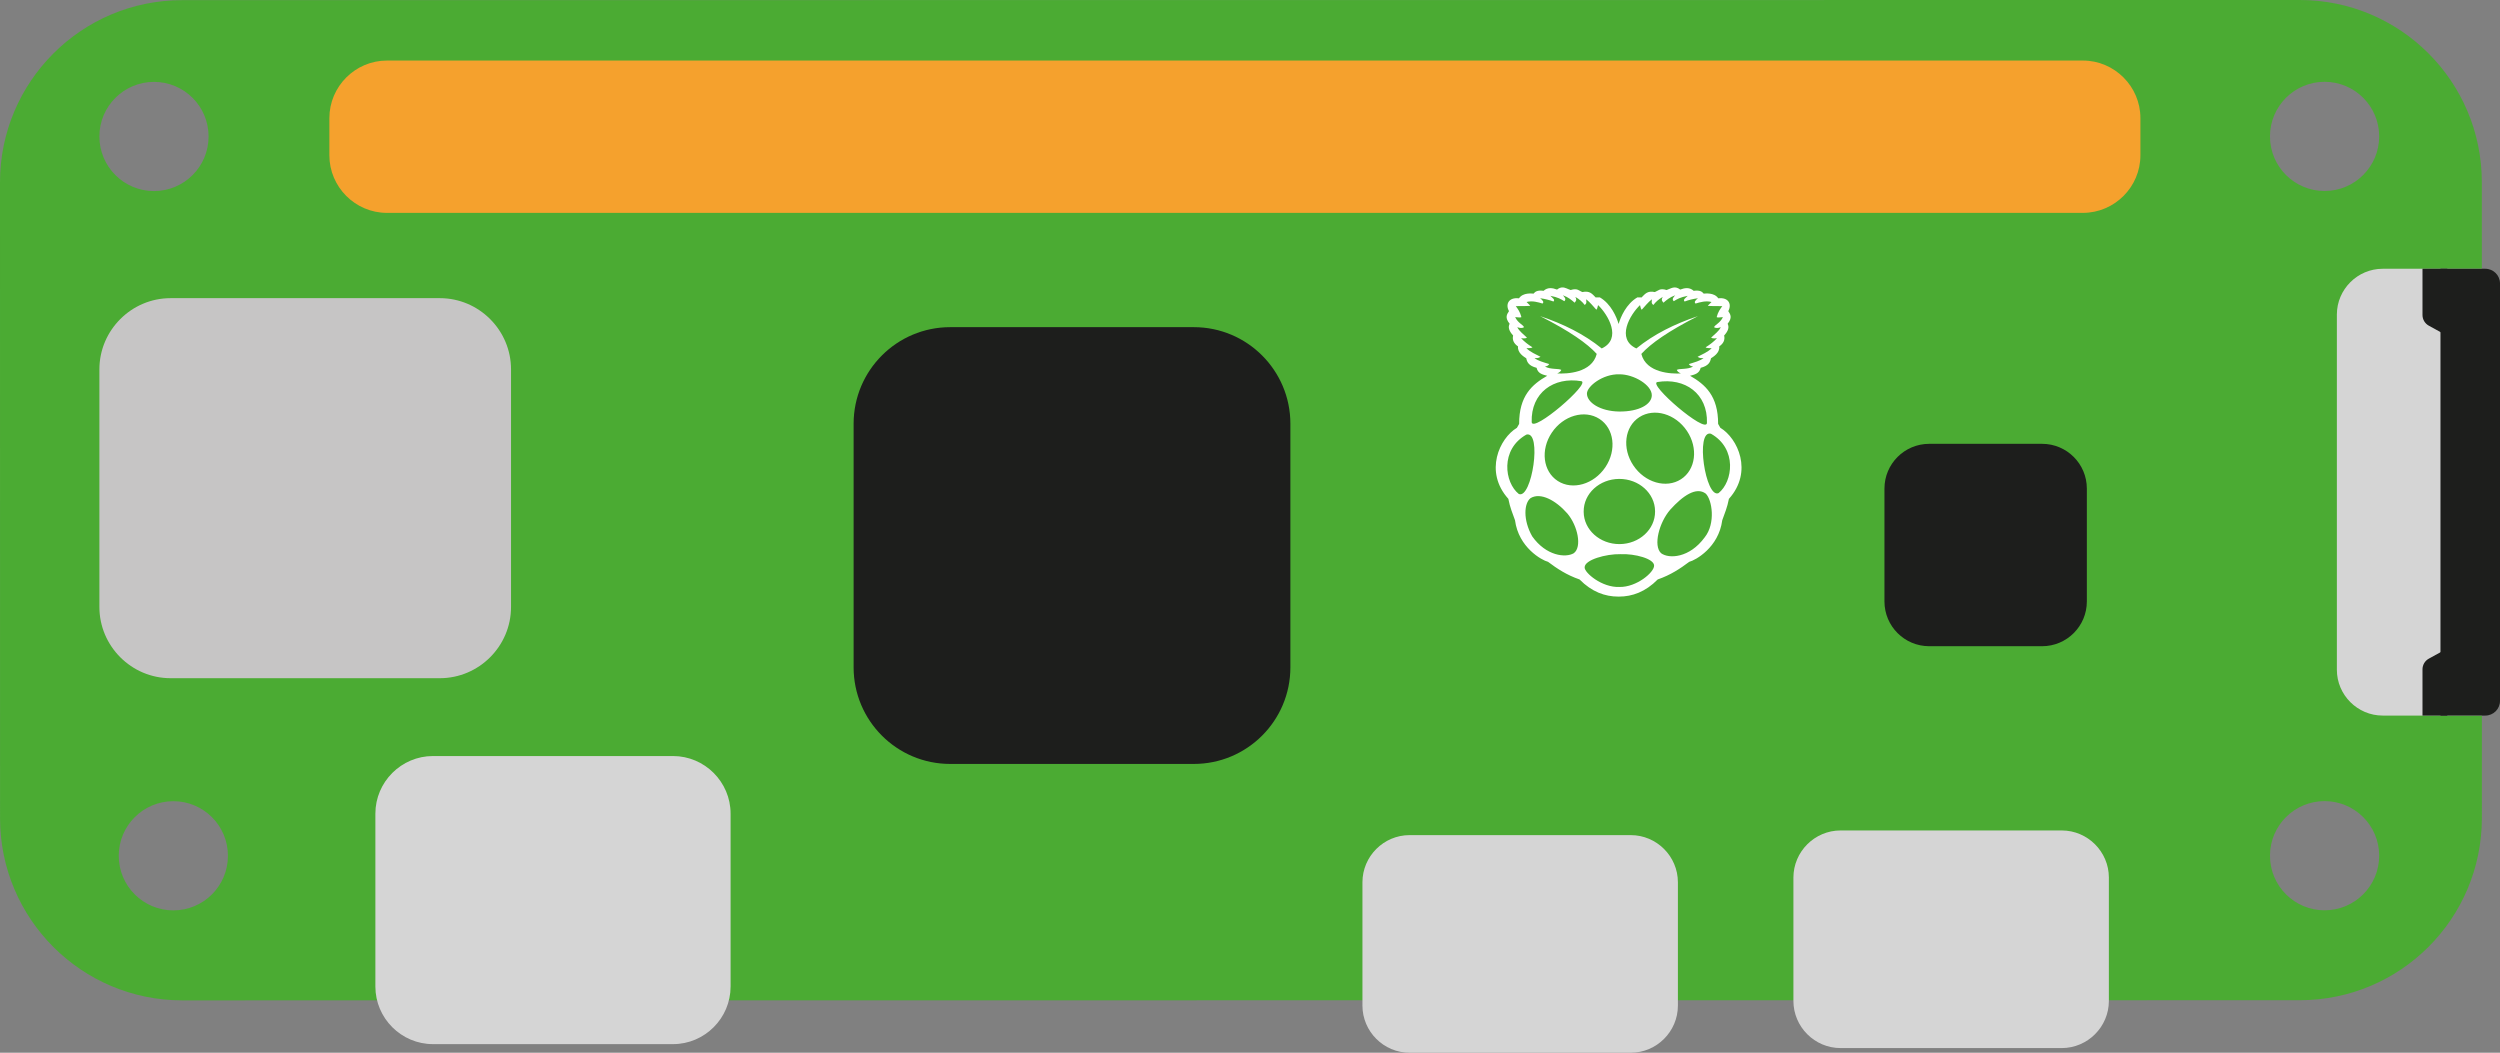 <?xml version="1.0" encoding="iso-8859-1"?>
<!-- Generator: Adobe Illustrator 21.1.0, SVG Export Plug-In . SVG Version: 6.00 Build 0)  -->
<svg version="1.0" xmlns="http://www.w3.org/2000/svg" xmlns:xlink="http://www.w3.org/1999/xlink" x="0px" y="0px"
	 viewBox="0 0 400.108 168.483" style="enable-background:new 0 0 400.108 168.483;" xml:space="preserve">
<rect x="0" y="0" width="400.108" height="168.483" fill="#808080" stroke="none"/>
<g id="Layer_97">
</g>
<g id="Layer_96">
</g>
<g id="Layer_95">
</g>
<g id="Layer_94">
</g>
<g id="Layer_93">
</g>
<g id="Layer_92">
</g>
<g id="Layer_91">
</g>
<g id="Layer_90">
</g>
<g id="Layer_89">
</g>
<g id="Layer_88">
</g>
<g id="Layer_87">
</g>
<g id="Layer_86">
</g>
<g id="Layer_85">
</g>
<g id="Layer_84">
</g>
<g id="Layer_83">
</g>
<g id="Layer_82">
</g>
<g id="Layer_81">
</g>
<g id="Layer_80">
</g>
<g id="Layer_79">
</g>
<g id="Layer_78">
</g>
<g id="Layer_77">
</g>
<g id="Layer_76">
</g>
<g id="Layer_75">
</g>
<g id="Layer_74">
</g>
<g id="Layer_73">
</g>
<g id="Layer_72">
</g>
<g id="Layer_71">
</g>
<g id="Layer_69">
</g>
<g id="Layer_68">
</g>
<g id="Layer_67">
</g>
<g id="Layer_66">
</g>
<g id="Layer_65">
</g>
<g id="Layer_64">
</g>
<g id="Layer_63">
</g>
<g id="Layer_62">
</g>
<g id="Layer_61">
</g>
<g id="Layer_60">
</g>
<g id="Layer_59">
</g>
<g id="Layer_58">
</g>
<g id="Layer_57">
</g>
<g id="Layer_56">
</g>
<g id="Layer_55">
</g>
<g id="Layer_54">
</g>
<g id="Layer_53">
</g>
<g id="Layer_52">
</g>
<g id="Layer_51">
</g>
<g id="Layer_50">
</g>
<g id="Layer_49">
</g>
<g id="Layer_48">
</g>
<g id="Layer_98">
</g>
<g id="Layer_47">
</g>
<g id="Layer_46">
</g>
<g id="Layer_45">
</g>
<g id="Layer_44">
</g>
<g id="Layer_43">
</g>
<g id="Layer_42">
</g>
<g id="Layer_41">
</g>
<g id="Layer_40">
</g>
<g id="Layer_39">
</g>
<g id="Layer_38">
</g>
<g id="Layer_37">
</g>
<g id="Layer_36">
</g>
<g id="Layer_35">
</g>
<g id="Layer_34">
</g>
<g id="Layer_33">
</g>
<g id="Layer_32">
</g>
<g id="Layer_31">
</g>
<g id="Layer_29">
</g>
<g id="Layer_28">
</g>
<g id="Layer_27">
</g>
<g id="Layer_99">
</g>
<g id="Layer_26">
</g>
<g id="Layer_25">
</g>
<g id="Layer_24">
</g>
<g id="Layer_23">
</g>
<g id="Layer_22">
</g>
<g id="Layer_21">
</g>
<g id="Layer_20">
</g>
<g id="Layer_19">
</g>
<g id="Layer_18">
</g>
<g id="Layer_17">
</g>
<g id="Layer_16">
</g>
<g id="Layer_15">
</g>
<g id="Layer_14">
</g>
<g id="Layer_13">
</g>
<g id="Layer_12">
</g>
<g id="Layer_11">
</g>
<g id="Layer_10">
</g>
<g id="Layer_9">
</g>
<g id="Layer_8">
</g>
<g id="Layer_7">
</g>
<g id="Layer_6">
</g>
<g id="Layer_5">
</g>
<g id="Layer_4">
</g>
<g id="Layer_3">
	<g>
		<path style="fill:#4BAB33;" d="M368.053,160.079l-338.888,0.024c-16.102,0.001-29.157-13.051-29.158-29.154L0,29.182
			C-0.001,13.08,13.051,0.025,29.154,0.024L368.041,0c16.102-0.001,29.157,13.051,29.158,29.154l0.007,101.768
			C397.207,147.024,384.155,160.078,368.053,160.079z M24.644,13.105c-4.826,0-8.738,3.913-8.737,8.738
			c0,4.826,3.913,8.738,8.738,8.737c4.826,0,8.738-3.913,8.737-8.738C33.382,17.017,29.47,13.105,24.644,13.105z M27.741,128.226
			c-4.826,0-8.738,3.913-8.737,8.738s3.913,8.738,8.738,8.737c4.826,0,8.738-3.913,8.737-8.738
			C36.479,132.137,32.567,128.225,27.741,128.226z M372.033,13.092c-4.826,0-8.738,3.912-8.738,8.738s3.912,8.738,8.738,8.738
			c4.826,0,8.738-3.912,8.738-8.738S376.859,13.092,372.033,13.092z M372.033,128.213c-4.826,0-8.738,3.912-8.738,8.738
			s3.912,8.738,8.738,8.738c4.826,0,8.738-3.912,8.738-8.738S376.859,128.213,372.033,128.213z"/>
		<path style="fill:#1D1E1C;" d="M191.058,122.263h-38.983c-8.538,0-15.46-6.922-15.46-15.46V67.819
			c0-8.538,6.922-15.46,15.46-15.46h38.983c8.538,0,15.46,6.922,15.46,15.46v38.983
			C206.518,115.341,199.596,122.263,191.058,122.263z"/>
		<path style="fill:#D5D5D5;" d="M107.71,167.106H69.294c-5.069,0-9.217-4.148-9.217-9.217v-27.673c0-5.069,4.148-9.217,9.217-9.217
			h38.416c5.069,0,9.217,4.148,9.217,9.217v27.673C116.926,162.959,112.779,167.106,107.71,167.106z"/>
		<path style="fill:#C6C5C5;" d="M70.391,108.541H27.303c-6.268,0-11.396-5.128-11.396-11.396V59.114
			c0-6.268,5.128-11.396,11.396-11.396h43.088c6.268,0,11.396,5.128,11.396,11.396v38.032
			C81.787,103.413,76.659,108.541,70.391,108.541z"/>
		<path style="fill:#F5A12D;" d="M342.559,18.904v5.952c0,5.067-4.146,9.213-9.213,9.213H61.927c-5.067,0-9.213-4.146-9.213-9.213
			v-5.952c0-5.067,4.146-9.213,9.213-9.213l271.419,0C338.413,9.69,342.559,13.836,342.559,18.904z"/>
		<path style="fill:#D5D5D5;" d="M329.962,167.737h-35.39c-4.152,0-7.549-3.397-7.549-7.549v-19.731
			c0-4.152,3.397-7.549,7.549-7.549h35.39c4.152,0,7.549,3.397,7.549,7.549v19.731C337.511,164.339,334.114,167.737,329.962,167.737
			z"/>
		<path style="fill:#D5D5D5;" d="M260.988,168.483h-35.39c-4.152,0-7.549-3.397-7.549-7.549v-19.731
			c0-4.152,3.397-7.549,7.549-7.549h35.39c4.152,0,7.549,3.397,7.549,7.549v19.731C268.538,165.085,265.14,168.483,260.988,168.483z
			"/>
		<path style="fill:#D5D5D5;" d="M397.201,114.523h-15.868c-4.033,0-7.333-3.3-7.333-7.333V50.347c0-4.033,3.3-7.333,7.333-7.333
			h15.868V114.523z"/>
		<path style="fill:#1D1E1C;" d="M397.756,114.523h-7.175V43.014h7.175c1.299,0,2.352,1.053,2.352,2.352v66.805
			C400.108,113.47,399.055,114.523,397.756,114.523z"/>
		<path style="fill:#1D1E1C;" d="M391.673,53.749l-2.959-1.627c-0.624-0.343-1.011-0.998-1.011-1.71v-7.398h3.97V53.749z"/>
		<path style="fill:#1D1E1C;" d="M391.673,103.788l-2.959,1.627c-0.624,0.343-1.011,0.998-1.011,1.71v7.398h3.97V103.788z"/>
		<path style="fill:#1D1E1C;" d="M326.822,103.422h-18.064c-3.956,0-7.164-3.207-7.164-7.164V78.195
			c0-3.956,3.207-7.164,7.164-7.164h18.064c3.956,0,7.164,3.207,7.164,7.164v18.064
			C333.986,100.215,330.778,103.422,326.822,103.422z"/>
		<path style="fill:#FFFFFF;" d="M250.027,46.001c0.485-0.015,0.897,0.275,1.345,0.415c1.094-0.352,1.343,0.13,1.88,0.326
			c1.192-0.248,1.554,0.292,2.126,0.862l0.665-0.013c1.797,1.043,2.688,3.168,3.005,4.26c0.317-1.092,1.21-3.217,3.007-4.26
			l0.665,0.013c0.571-0.57,0.934-1.11,2.125-0.862c0.537-0.196,0.787-0.678,1.88-0.326c0.682-0.213,1.279-0.775,2.182-0.073
			c0.76-0.289,1.497-0.389,2.156,0.199c1.018-0.13,1.348,0.138,1.599,0.451c0.224-0.005,1.672-0.226,2.336,0.75
			c1.67-0.195,2.197,0.967,1.6,2.05c0.34,0.52,0.694,1.033-0.103,2.024c0.282,0.552,0.107,1.151-0.557,1.875
			c0.175,0.776-0.169,1.323-0.787,1.75c0.116,1.062-0.988,1.679-1.318,1.899c-0.126,0.619-0.39,1.202-1.652,1.525
			c-0.208,0.922-0.966,1.081-1.7,1.275c2.426,1.389,4.506,3.217,4.492,7.7l0.356,0.624c2.782,1.666,5.284,7.022,1.371,11.375
			c-0.256,1.363-0.684,2.341-1.066,3.424c-0.571,4.365-4.297,6.408-5.28,6.65c-1.44,1.08-2.974,2.106-5.049,2.824
			c-1.956,1.988-4.076,2.745-6.207,2.744c-0.031,0-0.063,0-0.094,0c-2.131,0.001-4.251-0.756-6.208-2.744
			c-2.076-0.718-3.609-1.743-5.049-2.824c-0.983-0.242-4.709-2.286-5.28-6.65c-0.382-1.083-0.81-2.062-1.066-3.424
			c-3.913-4.353-1.411-9.708,1.371-11.374l0.356-0.624c-0.014-4.484,2.066-6.311,4.492-7.7c-0.734-0.193-1.492-0.353-1.7-1.275
			c-1.261-0.323-1.525-0.907-1.652-1.525c-0.33-0.22-1.434-0.837-1.318-1.899c-0.618-0.427-0.963-0.974-0.787-1.75
			c-0.664-0.725-0.839-1.323-0.557-1.875c-0.797-0.991-0.444-1.505-0.103-2.024c-0.598-1.083-0.07-2.245,1.599-2.05
			c0.664-0.976,2.113-0.754,2.336-0.75c0.251-0.313,0.581-0.582,1.599-0.451c0.659-0.588,1.396-0.487,2.156-0.199
			C249.5,46.101,249.774,46.009,250.027,46.001L250.027,46.001z M246.483,50.592c3.71,1.242,7.058,2.897,9.862,5.174
			c3.294-1.534,1.023-5.402-0.584-6.937c-0.081,0.405-0.174,0.662-0.279,0.737c-0.523-0.561-0.951-1.135-1.624-1.675
			c-0.002,0.317,0.16,0.661-0.241,0.913c-0.361-0.486-0.849-0.919-1.497-1.287c0.312,0.538,0.054,0.702-0.114,0.925
			c-0.495-0.424-0.965-0.854-1.878-1.187c0.25,0.304,0.598,0.601,0.228,0.95c-0.51-0.318-1.023-0.636-2.233-0.862
			c0.273,0.304,0.837,0.608,0.495,0.913c-0.64-0.244-1.348-0.422-2.132-0.525c0.375,0.309,0.688,0.611,0.381,0.85
			c-0.685-0.211-1.629-0.495-2.551-0.25l0.584,0.587c0.065,0.079-1.366,0.061-2.31,0.075c0.345,0.479,0.696,0.941,0.901,1.762
			c-0.094,0.095-0.561,0.042-1.003,0c0.452,0.952,1.238,1.192,1.421,1.6c-0.276,0.209-0.66,0.155-1.079,0.012
			c0.326,0.671,1.009,1.131,1.548,1.675c-0.137,0.097-0.375,0.155-0.939,0.088c0.499,0.53,1.101,1.014,1.815,1.45
			c-0.126,0.146-0.561,0.14-0.964,0.15c0.647,0.633,1.479,0.961,2.259,1.375c-0.389,0.266-0.667,0.204-0.964,0.2
			c0.552,0.453,1.49,0.689,2.36,0.962c-0.165,0.257-0.331,0.328-0.685,0.4c0.922,0.51,2.242,0.277,2.614,0.537
			c-0.09,0.256-0.343,0.423-0.647,0.562c1.484,0.086,5.542-0.054,6.32-3.125C254.026,54.973,251.254,53.013,246.483,50.592
			L246.483,50.592z M271.745,50.592c-4.769,2.422-7.541,4.381-9.06,6.05c0.778,3.071,4.836,3.211,6.32,3.125
			c-0.304-0.139-0.557-0.306-0.647-0.562c0.372-0.261,1.693-0.027,2.614-0.537c-0.354-0.072-0.52-0.143-0.685-0.4
			c0.871-0.273,1.809-0.509,2.36-0.962c-0.298,0.004-0.576,0.066-0.964-0.2c0.78-0.414,1.612-0.742,2.259-1.375
			c-0.403-0.01-0.838-0.004-0.964-0.15c0.714-0.436,1.316-0.92,1.815-1.45c-0.564,0.067-0.803,0.009-0.939-0.088
			c0.54-0.544,1.223-1.004,1.548-1.675c-0.419,0.142-0.802,0.197-1.079-0.012c0.183-0.408,0.969-0.648,1.421-1.6
			c-0.441,0.042-0.909,0.095-1.002,0c0.205-0.822,0.556-1.284,0.901-1.762c-0.944-0.014-2.374,0.004-2.31-0.075l0.584-0.587
			c-0.922-0.245-1.866,0.039-2.551,0.25c-0.307-0.239,0.005-0.541,0.381-0.85c-0.784,0.103-1.492,0.28-2.132,0.525
			c-0.342-0.304,0.222-0.608,0.495-0.912c-1.211,0.226-1.724,0.544-2.233,0.862c-0.37-0.349-0.021-0.646,0.228-0.95
			c-0.913,0.333-1.383,0.763-1.878,1.187c-0.168-0.223-0.426-0.387-0.114-0.925c-0.648,0.368-1.136,0.802-1.497,1.287
			c-0.401-0.252-0.239-0.595-0.241-0.912c-0.674,0.54-1.101,1.114-1.624,1.675c-0.105-0.076-0.198-0.332-0.279-0.737
			c-1.607,1.536-3.878,5.404-0.584,6.937C264.687,53.489,268.035,51.833,271.745,50.592L271.745,50.592z M264.883,81.808
			c-0.017-2.866-2.588-5.176-5.743-5.161c-3.155,0.015-5.699,2.35-5.683,5.216c0,0.018,0,0.036,0,0.055
			c0.017,2.866,2.588,5.176,5.743,5.161c3.155-0.015,5.699-2.35,5.683-5.216C264.883,81.844,264.883,81.826,264.883,81.808z
			 M255.975,67.04c-2.367-1.528-5.778-0.542-7.619,2.202c-1.841,2.744-1.414,6.206,0.953,7.734l0,0
			c2.367,1.528,5.778,0.542,7.619-2.202C258.769,72.03,258.342,68.567,255.975,67.04L255.975,67.04z M262.364,66.763
			c-2.367,1.528-2.794,4.99-0.953,7.734c1.841,2.744,5.252,3.73,7.619,2.202l0,0c2.367-1.528,2.794-4.99,0.953-7.734
			S264.731,65.236,262.364,66.763L262.364,66.763z M243.074,79.057c2.079,0.91,3.772-10.179,1.217-9.504
			C240.05,71.938,240.787,77.245,243.074,79.057z M273.825,69.415c-2.556-0.675-0.863,10.415,1.217,9.505
			C277.329,77.108,278.066,71.8,273.825,69.415L273.825,69.415z M273.186,67.7c0.148-4.711-3.522-7.292-7.932-6.558
			C263.629,61.41,273.041,69.505,273.186,67.7z M253.068,61.003c-4.411-0.734-8.08,1.848-7.932,6.558
			C245.281,69.367,254.693,61.272,253.068,61.003z M259.144,59.905c-2.632-0.067-5.159,1.924-5.165,3.08
			c-0.007,1.404,2.081,2.841,5.183,2.878c3.167,0.022,5.188-1.15,5.198-2.599C264.372,61.621,261.48,59.879,259.144,59.905
			L259.144,59.905z M259.347,88.69c-2.281-0.056-5.778,0.9-5.736,2.125c-0.036,0.835,2.746,3.245,5.584,3.125
			c2.74,0.046,5.571-2.36,5.533-3.425C264.722,89.418,261.642,88.591,259.347,88.69L259.347,88.69z M250.854,82.19
			c-1.875-2.143-4.311-3.421-5.888-2.475c-1.054,0.79-1.248,3.481,0.254,6.125c2.227,3.151,5.36,3.467,6.65,2.7
			C253.233,87.535,252.488,84.129,250.854,82.19L250.854,82.19z M267.305,81.575c-1.768,2.04-2.752,5.76-1.463,6.958
			c1.233,0.931,4.543,0.801,6.989-2.541c1.776-2.244,1.181-5.993,0.166-6.988C271.491,77.856,269.328,79.325,267.305,81.575
			L267.305,81.575z"/>
	</g>
</g>
<g id="Layer_2">
</g>
</svg>
